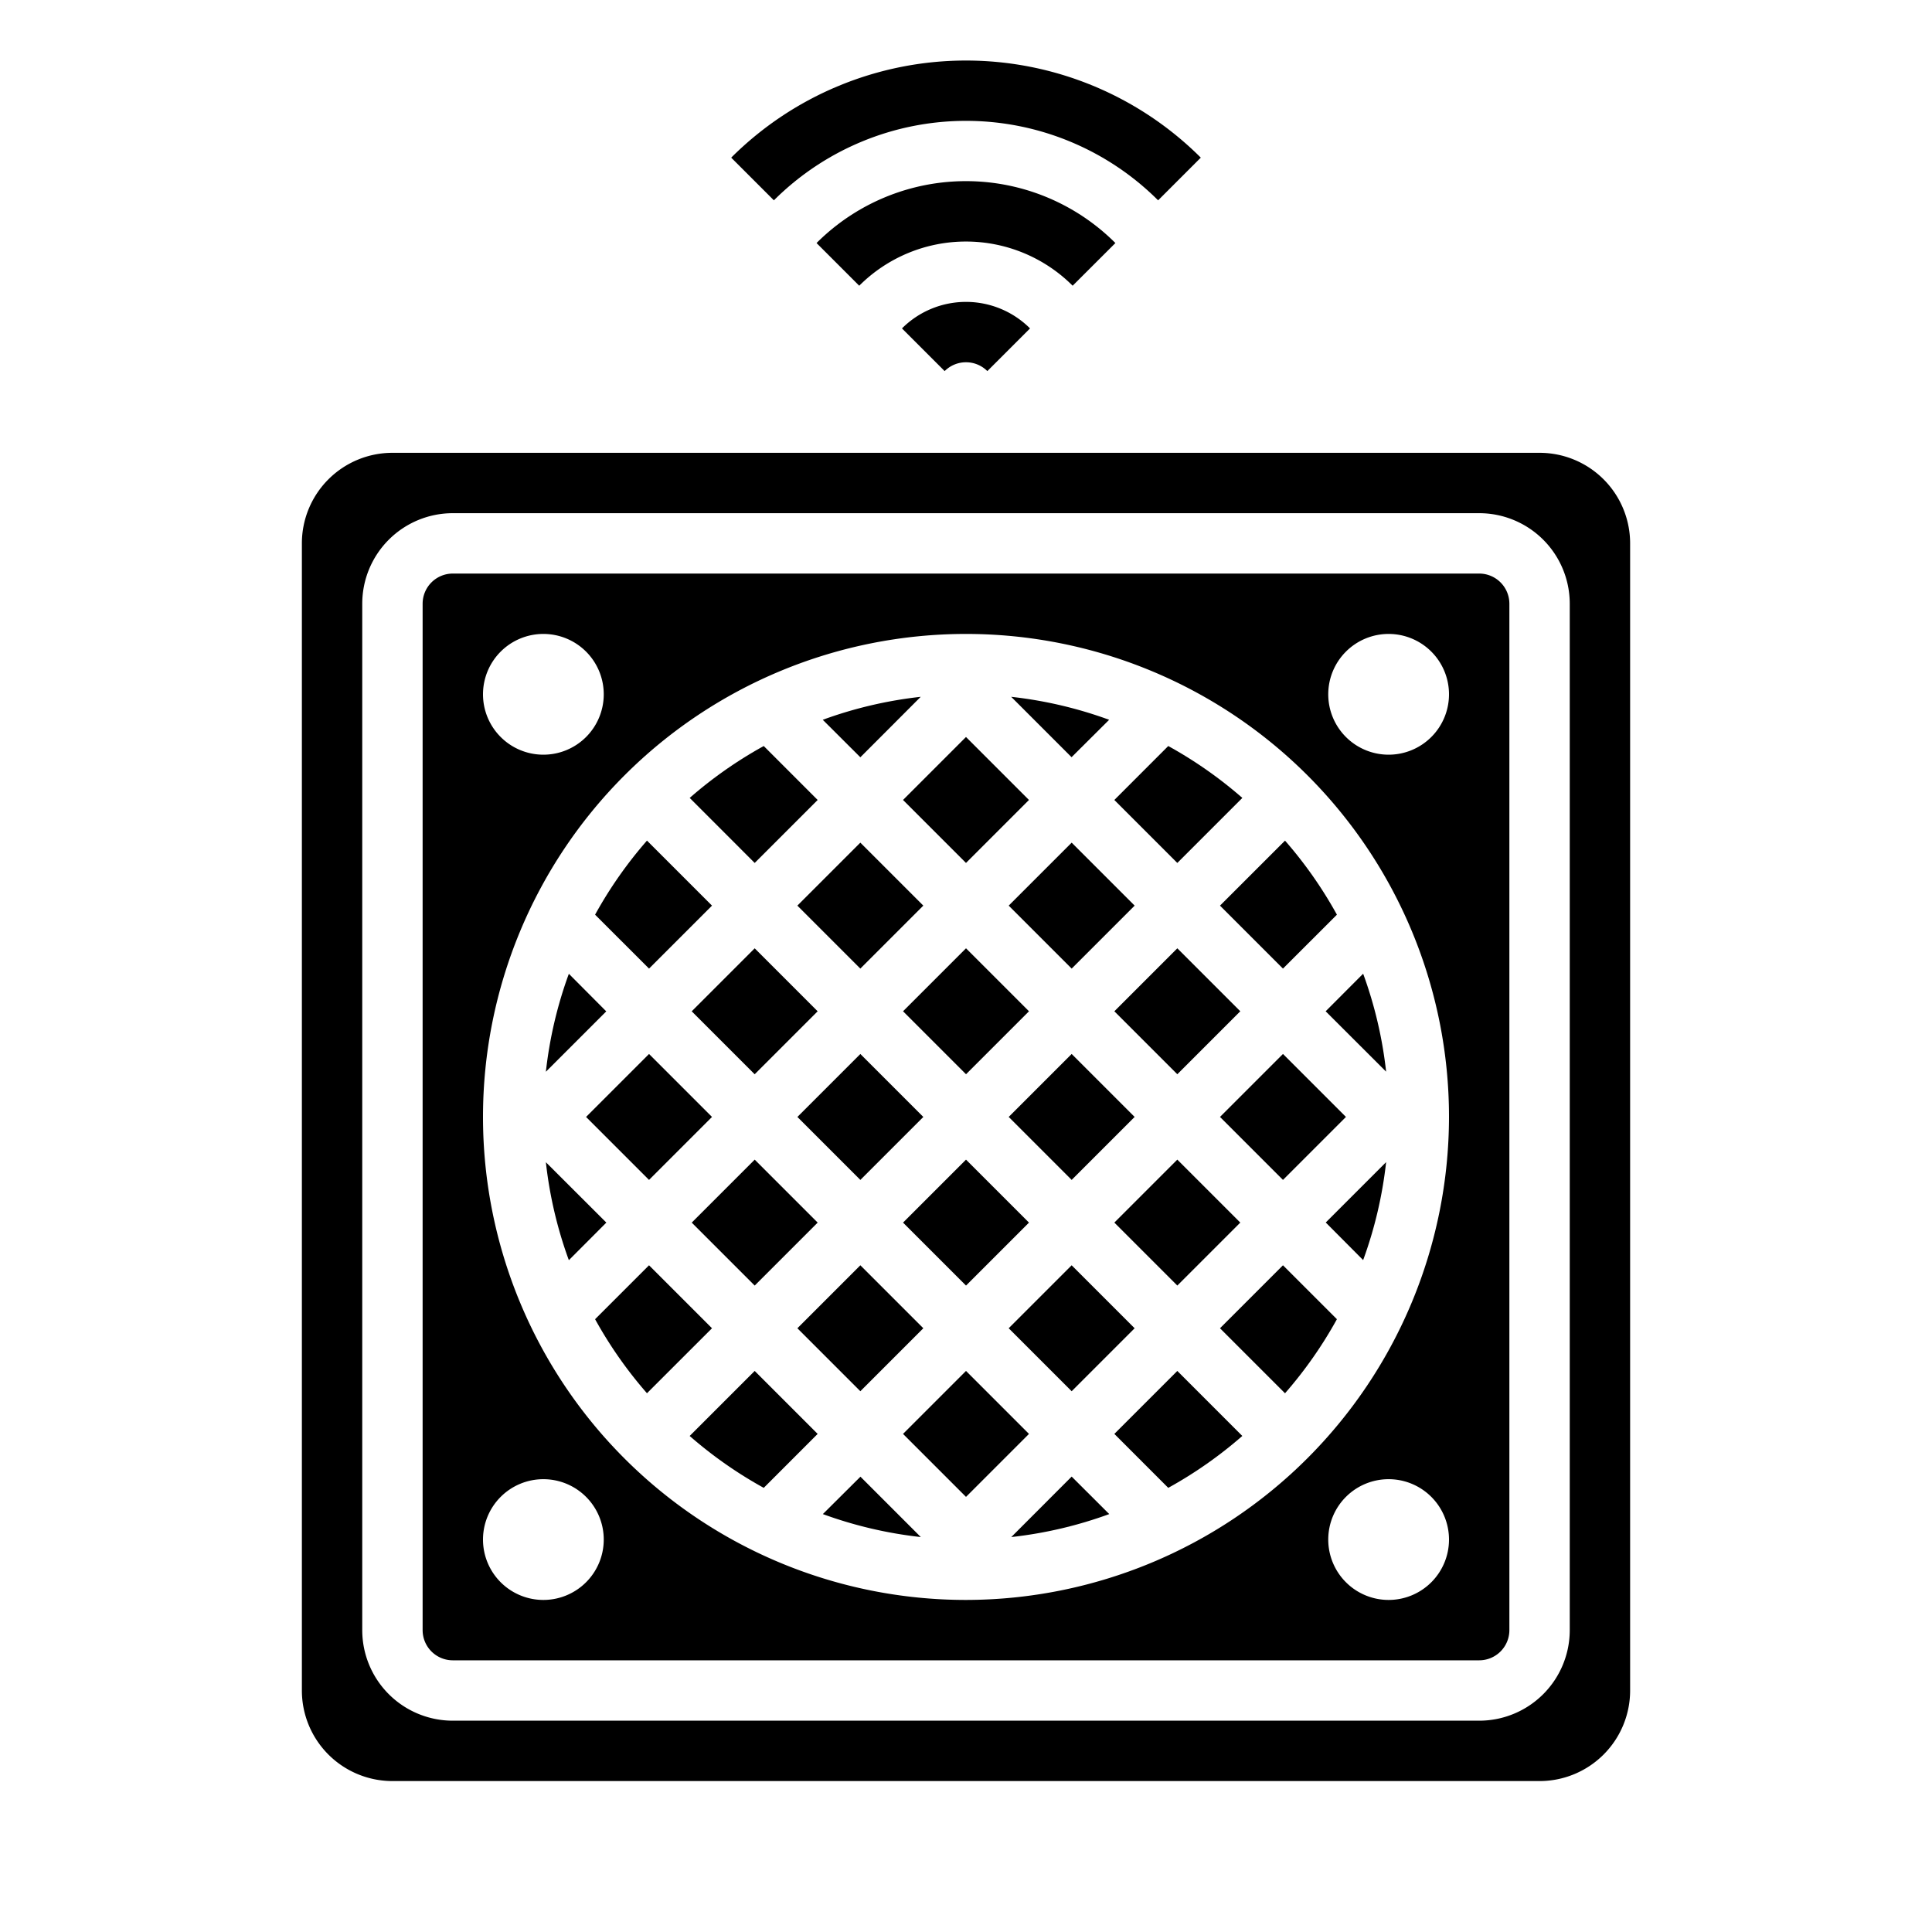 <svg xmlns="http://www.w3.org/2000/svg" viewBox="0 0 64 64" x="0px" y="0px"><g><rect x="37.525" y="39.025" width="2.95" height="2.95" transform="translate(-17.215 39.439) rotate(-45)"></rect><rect x="30.525" y="39.025" width="2.95" height="2.95" transform="translate(-19.265 34.49) rotate(-45)"></rect><rect x="34.025" y="42.525" width="2.95" height="2.95" transform="translate(-20.715 37.99) rotate(-45)"></rect><rect x="27.025" y="42.525" width="2.95" height="2.95" transform="translate(-22.765 33.04) rotate(-45)"></rect><rect x="41.025" y="35.525" width="2.95" height="2.95" transform="translate(-13.715 40.889) rotate(-45)"></rect><rect x="30.525" y="25.025" width="2.95" height="2.95" transform="translate(-9.366 30.389) rotate(-45)"></rect><path d="M36.742,23.844a13.855,13.855,0,0,0-3.245-.761l2,2Z"></path><rect x="23.525" y="39.025" width="2.95" height="2.95" transform="translate(-21.315 29.54) rotate(-45)"></rect><rect x="37.525" y="32.025" width="2.95" height="2.95" transform="translate(-12.265 37.389) rotate(-45)"></rect><rect x="27.025" y="35.525" width="2.95" height="2.95" transform="translate(-17.815 30.99) rotate(-45)"></rect><rect x="20.025" y="35.525" width="2.95" height="2.95" transform="translate(-19.866 26.04) rotate(-45)"></rect><rect x="34.025" y="35.525" width="2.95" height="2.95" transform="translate(-15.765 35.939) rotate(-45)"></rect><rect x="34.025" y="28.525" width="2.95" height="2.95" transform="translate(-10.815 33.889) rotate(-45)"></rect><path d="M41.154,26.432A14,14,0,0,0,38.7,24.713L36.914,26.5,39,28.586Z"></path><rect x="30.525" y="32.025" width="2.95" height="2.95" transform="translate(-14.315 32.439) rotate(-45)"></rect><path d="M30.5,23.083a13.855,13.855,0,0,0-3.245.761L28.5,25.086Z"></path><rect x="23.525" y="32.025" width="2.95" height="2.95" transform="translate(-16.366 27.49) rotate(-45)"></rect><rect x="27.025" y="28.525" width="2.95" height="2.95" transform="translate(-12.866 28.939) rotate(-45)"></rect><path d="M45.156,41.742a13.855,13.855,0,0,0,.761-3.245l-2,2Z"></path><path d="M45.917,35.5a13.855,13.855,0,0,0-.761-3.245L43.914,33.5Z"></path><path d="M40.414,44l2.154,2.154A14,14,0,0,0,44.287,43.7L42.5,41.914Z"></path><path d="M36.914,47.5,38.7,49.287a14,14,0,0,0,2.453-1.719L39,45.414Z"></path><path d="M33.5,50.917a13.855,13.855,0,0,0,3.245-.761L35.5,48.914Z"></path><path d="M54,18a3,3,0,0,0-3-3H13a3,3,0,0,0-3,3V56a3,3,0,0,0,3,3H51a3,3,0,0,0,3-3ZM52,54a3,3,0,0,1-3,3H15a3,3,0,0,1-3-3V20a3,3,0,0,1,3-3H49a3,3,0,0,1,3,3Z"></path><path d="M40.414,30,42.5,32.086,44.287,30.3a14,14,0,0,0-1.719-2.453Z"></path><path d="M49,19H15a1,1,0,0,0-1,1V54a1,1,0,0,0,1,1H49a1,1,0,0,0,1-1V20A1,1,0,0,0,49,19ZM18,21a2,2,0,1,1-2,2A2,2,0,0,1,18,21Zm0,32a2,2,0,1,1,2-2A2,2,0,0,1,18,53Zm28,0a2,2,0,1,1,2-2A2,2,0,0,1,46,53ZM32,53A16,16,0,1,1,48,37,16.019,16.019,0,0,1,32,53ZM46,25a2,2,0,1,1,2-2A2,2,0,0,1,46,25Z"></path><path d="M18.083,38.5a13.855,13.855,0,0,0,.761,3.245L20.086,40.5Z"></path><rect x="30.525" y="46.025" width="2.95" height="2.95" transform="translate(-24.215 36.54) rotate(-45)"></rect><path d="M18.844,32.258a13.855,13.855,0,0,0-.761,3.245l2-2Z"></path><path d="M23.586,30l-2.154-2.154A14,14,0,0,0,19.713,30.3L21.5,32.086Z"></path><path d="M27.086,26.5,25.3,24.713a14,14,0,0,0-2.453,1.719L25,28.586Z"></path><path d="M27.258,50.156a13.855,13.855,0,0,0,3.245.761l-2-2Z"></path><path d="M21.5,41.914,19.713,43.7a14,14,0,0,0,1.719,2.453L23.586,44Z"></path><path d="M22.846,47.568A14,14,0,0,0,25.3,49.287L27.086,47.5,25,45.414Z"></path><path d="M29.879,10.879l1.414,1.414a1,1,0,0,1,1.414,0l1.414-1.414A3,3,0,0,0,29.879,10.879Z"></path><path d="M36.949,8.051a7,7,0,0,0-9.9,0l1.414,1.414a5,5,0,0,1,7.07,0Z"></path><path d="M38.364,6.636l1.414-1.414a11.012,11.012,0,0,0-15.556,0l1.414,1.414A9.009,9.009,0,0,1,38.364,6.636Z"></path></g></svg>